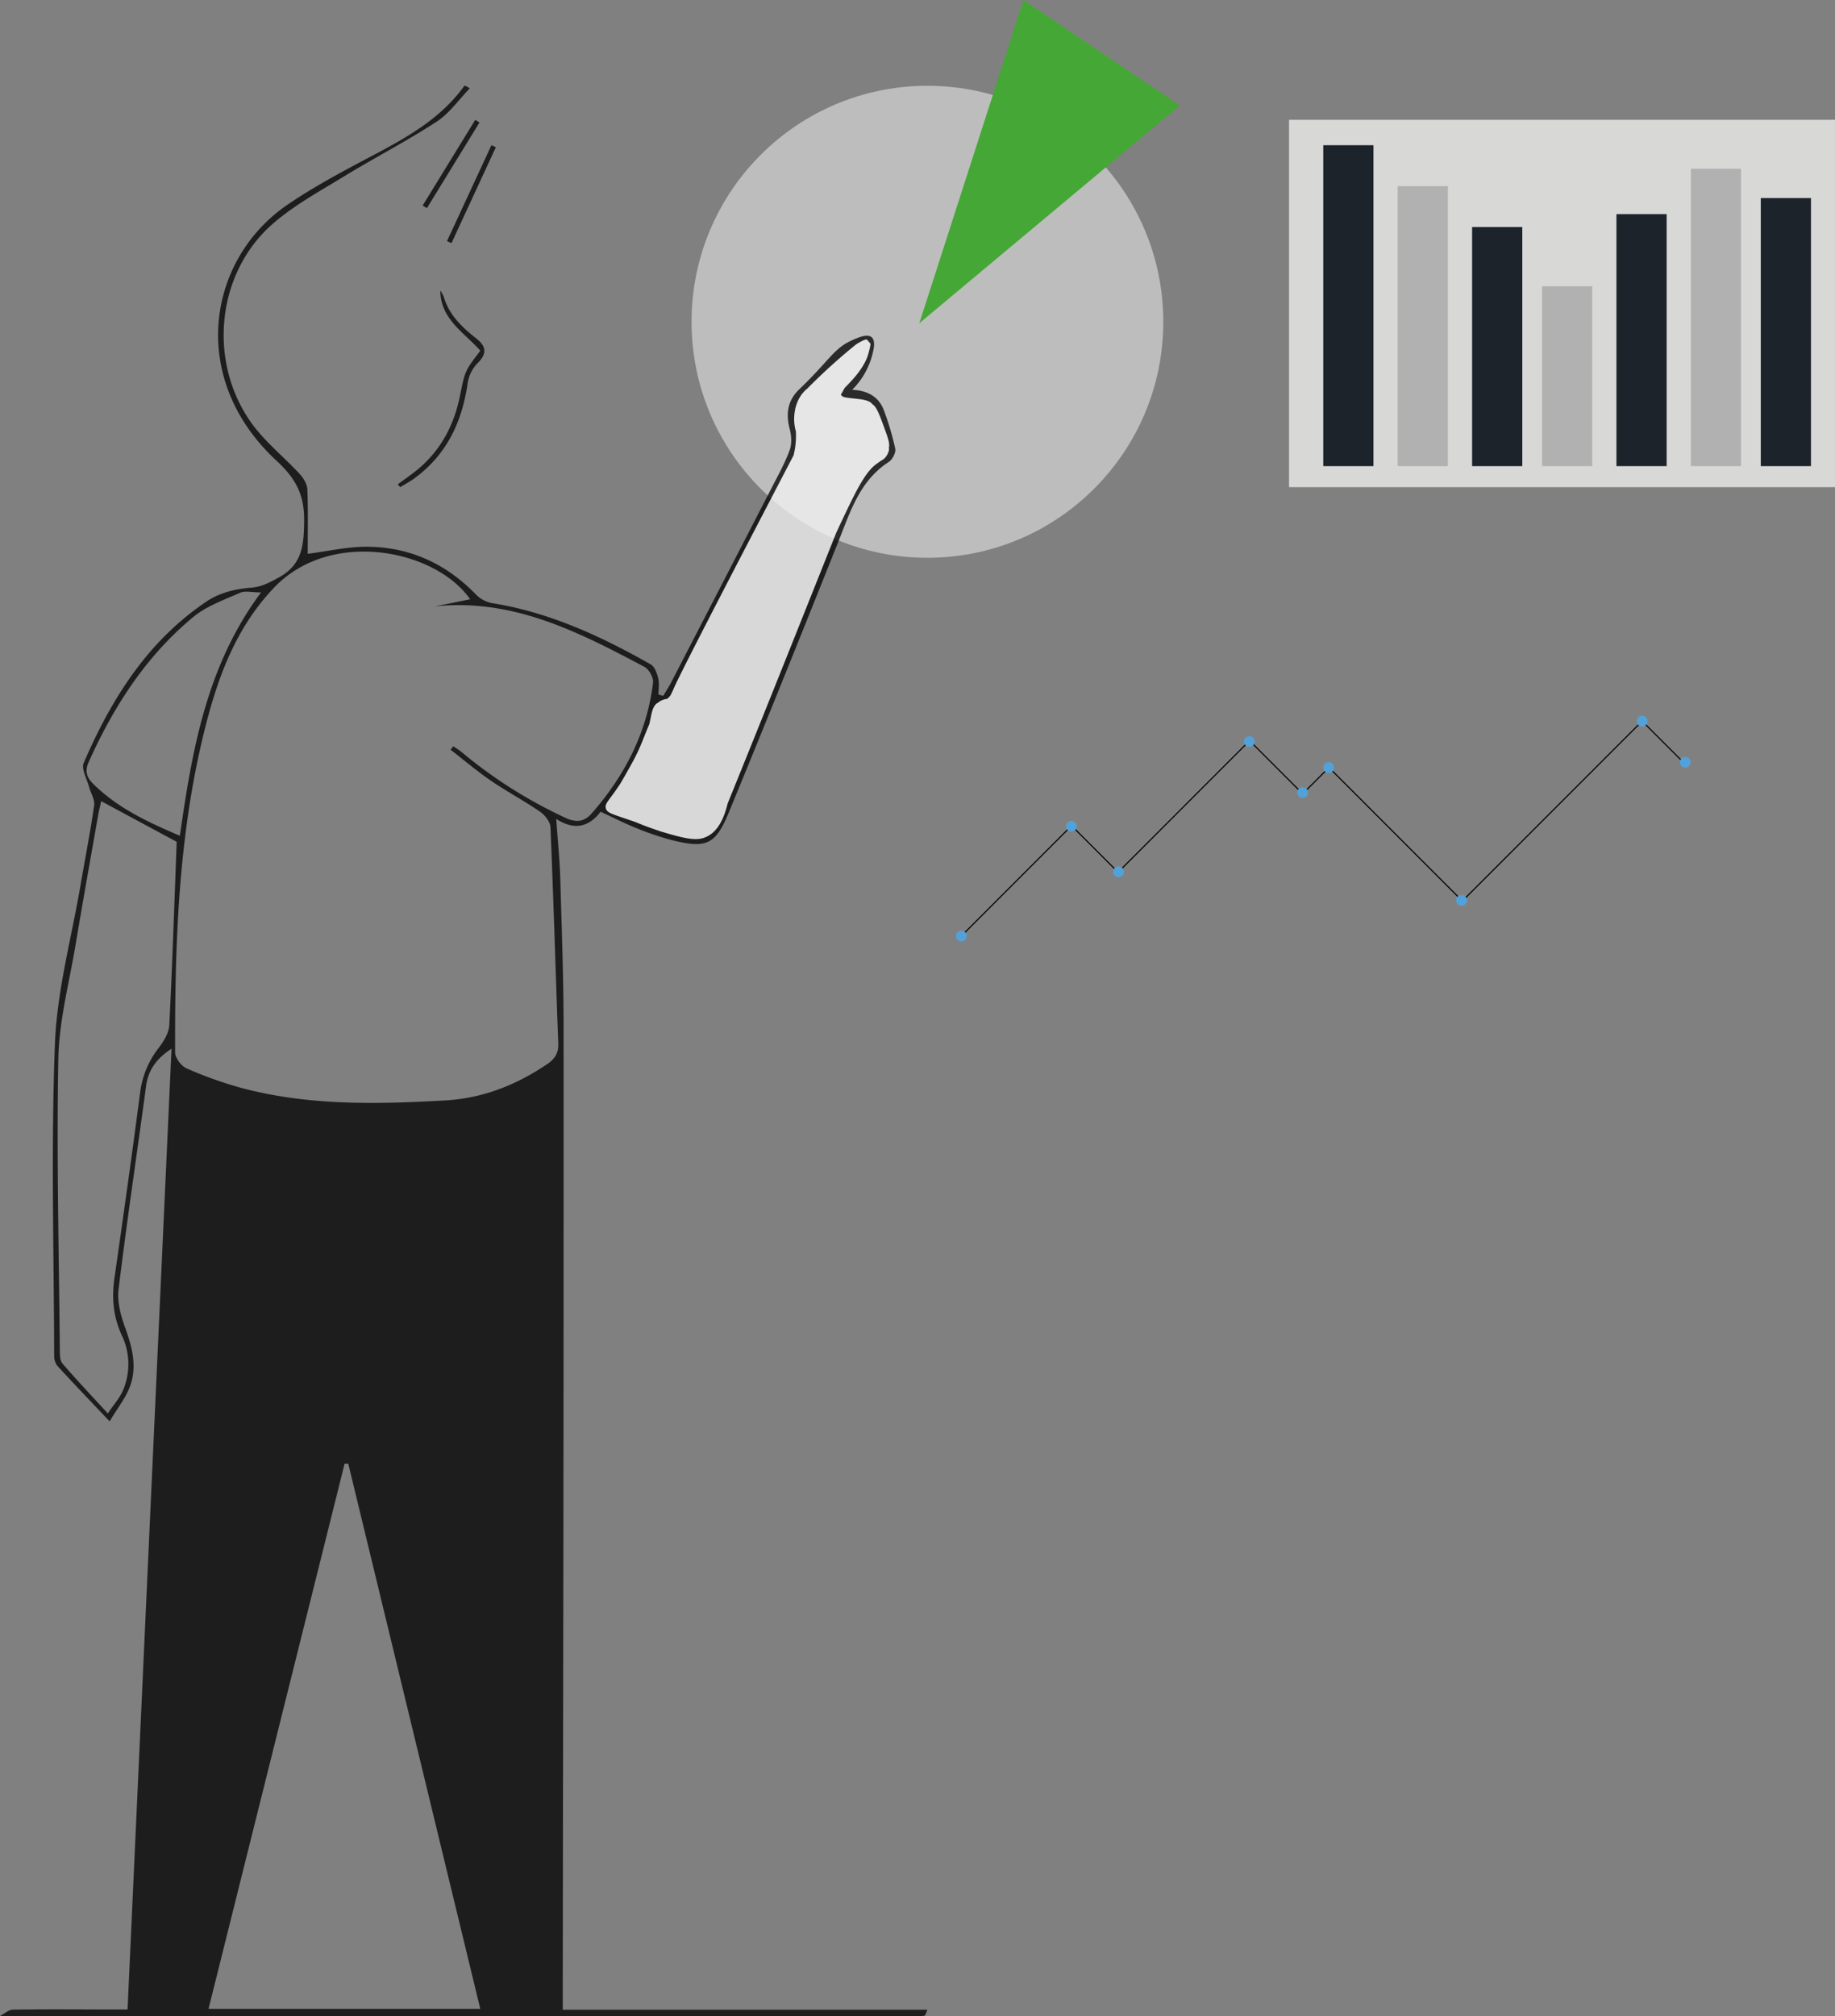 <svg xmlns="http://www.w3.org/2000/svg" width="785.596" height="862.686" viewBox="0 0 785.596 862.686">
  <rect x="0" y="0" width="785.596" height="862.686" fill="#808080" stroke="none"/>
  <g id="Figure" transform="translate(-205.8 -236.668)">
    <circle id="Ellipse_1" data-name="Ellipse 1" cx="100.976" cy="100.976" r="100.976" transform="translate(501.87 273.373)" fill="#bdbdbd"/>
    <g id="Groupe_1" data-name="Groupe 1" transform="translate(205.8 273.373)" opacity="0.77">
      <path id="Tracé_3" data-name="Tracé 3" d="M205.8,1078.812c1.829-.953,3.645-2.7,5.488-2.733,13.772-.212,27.549-.086,41.324-.066,2.234,0,4.467,0,7.8,0q9.428-205.945,18.82-411.08c-6.346,4.117-9.946,9.032-10.863,15.816-3.921,29.049-8.259,58.046-11.814,87.14-.644,5.269.935,11.171,2.794,16.306,3.085,8.517,5.346,16.973,1.933,25.659-1.8,4.594-5.014,8.634-8.548,14.524-8.368-8.835-15.475-16.227-22.4-23.789a7.041,7.041,0,0,1-1.339-4.4c-.115-44.472-1.4-89,.325-133.4.881-22.779,7.123-45.355,10.988-68.017,1.933-11.338,4.18-22.626,5.8-34.006.348-2.451-1.468-5.181-2.166-7.814-.917-3.46-3.431-7.695-2.3-10.319,11.864-27.493,27.522-52.407,53.039-69.357,5.143-3.415,12.067-5.125,18.317-5.576,4.831-.35,8-2.155,11.984-4.3,10.231-5.524,10.9-13.838,11.026-24.1.138-11.173-3.322-18.093-11.85-25.98-37.893-35.034-29.7-85.932,4.607-109.434,12.04-8.248,25.121-15.055,38.054-21.908,14.265-7.555,28.042-15.527,37.728-28.961.151-.208.748-.093,2.36,1.019-4.684,4.822-8.7,10.68-14.193,14.258-12.81,8.338-26.477,15.351-39.528,23.337-10.545,6.45-21.646,12.46-30.84,20.55-23.624,20.792-27.655,58.1-9.33,84.428,5.813,8.347,14.179,14.895,21.149,22.474,1.606,1.746,3.135,4.318,3.223,6.568.359,9.2.149,18.425.149,27.524,8.77-1.134,16.677-2.959,24.6-3.015,18.748-.135,34.591,7.107,47.643,20.645a12.956,12.956,0,0,0,6.832,3.494c24.457,3.921,46.476,14.12,67.746,26.174,1.685.953,2.694,3.765,3.225,5.908.547,2.2.122,4.648.122,6.988l2.037.589c1.152-1.949,2.4-3.844,3.442-5.852q21.621-41.754,43.174-83.545c2.683-5.208,5.563-10.376,7.546-15.852.973-2.694.707-6.215-.047-9.086-1.705-6.484-.8-12.108,4.061-16.776,13.364-12.821,14.744-17.524,22.761-21.094,2.652-1.181,6.457-2.828,8.307-1.226,1.922,1.662.7,5.949-.036,8.551a32.53,32.53,0,0,1-8.323,13.919c6.62.3,11.525,2.97,13.675,9.041a118.857,118.857,0,0,1,4.768,16.139c.339,1.692-1.2,4.675-2.771,5.689-12.53,8.095-16.494,21.37-21.6,34.133-15.475,38.709-31.009,77.4-46.92,115.929-5.694,13.788-9.678,15.38-24.128,11.8a119.515,119.515,0,0,1-15.36-5.17c-5.007-1.992-9.825-4.465-15.367-7.022-4.689,6.078-10.685,8.409-18.985,3.087.666,9.594,1.488,17.587,1.723,25.6.63,21.427,1.414,42.86,1.421,64.291q.057,164.628-.26,329.257-.041,40.985-.1,81.972c0,2.448,0,4.9,0,8.372H602.846c-.452.9-.743,2.417-1.387,2.586a18.889,18.889,0,0,1-4.711.124ZM398.715,537.005l1.125-1.482c1.147.779,2.367,1.473,3.433,2.351a201.012,201.012,0,0,0,44.96,28.423c4.454,2.019,7.844,1.411,10.843-2.006,14.15-16.124,23.7-34.5,26.307-55.986.257-2.137-1.744-5.739-3.695-6.771-27.96-14.793-56.061-29.372-89.7-25.88l15.1-3.024c-14.649-21.14-59.507-30.506-83.888-5.045-15.859,16.562-23.676,37.051-29.216,58.608-11.832,46.047-13.355,93.136-13.21,140.326.007,2.342,2.62,5.818,4.876,6.8a167.576,167.576,0,0,0,23.477,8.384c28.735,7.659,58.06,7.017,87.393,5.339,15.934-.91,30.264-6.561,43.433-15.45,3.255-2.2,5.009-4.653,4.854-8.835-1.154-30.862-2.035-61.734-3.34-92.588-.1-2.3-2.347-5.192-4.415-6.615-6.857-4.718-14.256-8.643-21.128-13.339C409.962,546.138,404.436,541.432,398.715,537.005ZM295.074,1075.739h116.34Q383.039,958.63,354.9,842.48h-1.572C333.968,920,314.61,997.51,295.074,1075.739ZM251.955,820.976c2.715-4.04,5.177-6.7,6.482-9.84a28.558,28.558,0,0,0-.517-23.638c-3.648-7.878-4.33-15.934-3.117-24.417,3.794-26.553,7.566-53.111,11.024-79.707a38.935,38.935,0,0,1,8.04-18.965c2.08-2.753,4.244-6.256,4.409-9.52,1.319-26.09,2.17-52.205,3.171-78.488l-32.324-17.4c-.422,1.938-.967,4.079-1.348,6.247-3.239,18.427-6.545,36.843-9.635,55.3-2.713,16.209-7.06,32.428-7.37,48.707-.786,41.514.266,83.061.646,124.6.018,1.956.014,4.465,1.129,5.764C238.512,806.569,244.834,813.218,251.955,820.976ZM282.8,573.812c5.3-36.818,11.4-72.71,34.754-104.122-3.858,0-6.8-.806-8.955.149-6.913,3.058-14.421,5.7-20.117,10.418-20.166,16.706-34.04,38.232-44.689,61.967-1.6,3.559-1.127,6.331,1.662,9.129C255.873,561.794,268.81,567.854,282.8,573.812Z" transform="translate(-205.8 -252.919)"/>
      <path id="Tracé_4" data-name="Tracé 4" d="M281.2,374.623c2.654-1.956,5.387-3.81,7.948-5.881,10.254-8.291,16.1-19.161,18.682-31.974,2.182-10.823,2.245-10.811,8.711-19.3-6.755-7.747-17.063-13.352-17.122-25.772a15.158,15.158,0,0,1,1.484,2.764c2.311,7.772,7.814,12.989,13.933,17.777,4.176,3.268,4.75,6.464.506,10.579a15.677,15.677,0,0,0-4.212,8.492c-2.365,16.546-8.932,30.6-22.7,40.692-1.949,1.43-4.108,2.575-6.17,3.851Z" transform="translate(-110.91 -204.114)"/>
      <path id="Tracé_5" data-name="Tracé 5" d="M311.448,265.048q-9.5,20.52-19,41.039l-1.915-.881,19.026-41.028Z" transform="translate(-99.164 -238.751)"/>
      <path id="Tracé_6" data-name="Tracé 6" d="M310.237,260.523l-22.488,36.622-1.832-1.1q11.264-18.338,22.526-36.676Z" transform="translate(-104.972 -244.805)"/>
      <path id="Tracé_10" data-name="Tracé 10" d="M421.305,324.632c.251.208.68.831,1.222.958,4.221.992,10.479.5,12.28,3.1,3.684,5.337,5.208,12.257,7.067,18.687.391,1.353-1.147,4.144-2.566,5-11.841,7.135-15.258,19.48-19.913,31.145-15.437,38.666-30.84,77.349-46.519,115.918-6.807,16.742-9.506,17.761-27.226,12.451a125.689,125.689,0,0,1-12.04-4.354c-4.359-1.807-8.591-3.912-12.907-5.9,4.289-7.44,8.607-14.486,12.458-21.781,2.408-4.56,4.081-9.5,6.134-14.253,1.784-4.129,1.062-9.942,7.684-10.884,1.012-.144,1.82-2.426,2.539-3.815,17.246-33.412,34.551-66.8,51.544-100.336a16.8,16.8,0,0,0,.991-10.29c-.958-4.56-.955-8.668.6-12.368.958-2.277,2.175-3.749,4.429-6.069a253.656,253.656,0,0,1,20.729-18.748h0l4.723-2.037.777.93.718.858a32.607,32.607,0,0,1-1.369,5.569,20.877,20.877,0,0,1-1.8,3.675A34.84,34.84,0,0,1,427,317.353c-3.781,4.406-6.2,5.933-5.691,7.279.215.569.881.741,1.222.958,5.181,3.275,8.792,1.1,12.28,3.1,1.868,1.073,3.2,4.8,5.874,12.255,1.244,3.469,1.488,4.872,1.193,6.432-.725,3.828-4.226,6.089-5.154,6.735-5.235,3.652-9.269,12.246-17.325,29.408-37.083,78.991-46.519,115.918-46.519,115.918-.865,3.32-2.963,11.735-9.339,14.412-4.363,1.829-9.409.416-17.887-1.96-3.975-1.113-2.873-1.15-12.04-4.354-9.872-3.451-12.3-3.812-12.907-5.9-.639-2.218,1.617-3.523,6.394-10.945a106.719,106.719,0,0,0,6.064-10.836c3.51-7.038,5.264-10.556,6.134-14.253.982-4.181,1.161-7.975,3.871-9.31,1.184-.583,2.342-.449,3.812-1.574a7.742,7.742,0,0,0,2.539-3.815c1.174-3.428,21.6-42.973,51.544-100.336a34.638,34.638,0,0,0,.991-10.29,19.38,19.38,0,0,1,.6-12.368c.126-.294.246-.637.463-1.082a15.068,15.068,0,0,1,3.966-4.987c7.126-6,13.508-12.86,20.729-18.748h0s3.943-2.557,4.723-2.037C433.278,301.559,431.778,306.1,421.305,324.632Z" transform="translate(-61.328 -192.425)" fill="#f2f2f2"/>
      <path id="Tracé_12" data-name="Tracé 12" d="M366.6,302.851" transform="translate(-3.437 -190.08)" fill="#fff"/>
    </g>
    <path id="Tracé_13" data-name="Tracé 13" d="M424.66,236.668l66.928,45.144L380.061,374.971Z" transform="translate(219.309 0)" fill="#45a735"/>
    <path id="Tracé_14" data-name="Tracé 14" d="M388.021,465.246l47.207-47.207,19.914,19.913,56.3-56.3,22.733,22.733,11.245-11.245,57.113,57.113,76.974-76.974,18.452,18.452" transform="translate(229.327 171.928)" fill="none" stroke="#030504" stroke-miterlimit="10" stroke-width="0.5"/>
    <rect id="Rectangle_1" data-name="Rectangle 1" width="233.732" height="157.177" transform="translate(757.664 287.935)" fill="#d8d8d7"/>
    <rect id="Rectangle_2" data-name="Rectangle 2" width="21.484" height="137.318" transform="translate(772.317 298.801)" fill="#1c232a"/>
    <rect id="Rectangle_3" data-name="Rectangle 3" width="21.484" height="102.31" transform="translate(836.031 333.809)" fill="#1c232a"/>
    <rect id="Rectangle_4" data-name="Rectangle 4" width="21.484" height="119.814" transform="translate(804.174 316.305)" fill="#b2b1b1"/>
    <rect id="Rectangle_5" data-name="Rectangle 5" width="21.484" height="76.947" transform="translate(865.973 359.172)" fill="#b2b1b1"/>
    <rect id="Rectangle_6" data-name="Rectangle 6" width="21.484" height="127.249" transform="translate(929.687 308.87)" fill="#b2b1b1"/>
    <rect id="Rectangle_7" data-name="Rectangle 7" width="21.484" height="114.709" transform="translate(959.625 321.41)" fill="#1c232a"/>
    <rect id="Rectangle_8" data-name="Rectangle 8" width="21.484" height="107.832" transform="translate(897.83 328.287)" fill="#1c232a"/>
    <circle id="Ellipse_2" data-name="Ellipse 2" cx="2.307" cy="2.307" r="2.307" transform="translate(615.042 634.868)" fill="#53a1d9"/>
    <circle id="Ellipse_3" data-name="Ellipse 3" cx="2.307" cy="2.307" r="2.307" transform="translate(662.182 587.872)" fill="#53a1d9"/>
    <circle id="Ellipse_4" data-name="Ellipse 4" cx="2.307" cy="2.307" r="2.307" transform="translate(682.365 607.381)" fill="#53a1d9"/>
    <circle id="Ellipse_5" data-name="Ellipse 5" cx="2.307" cy="2.307" r="2.307" transform="translate(738.366 551.617)" fill="#53a1d9"/>
    <circle id="Ellipse_6" data-name="Ellipse 6" cx="2.307" cy="2.307" r="2.307" transform="translate(761.166 573.46)" fill="#53a1d9"/>
    <circle id="Ellipse_7" data-name="Ellipse 7" cx="2.307" cy="2.307" r="2.307" transform="translate(772.317 562.788)" fill="#53a1d9"/>
    <circle id="Ellipse_8" data-name="Ellipse 8" cx="2.307" cy="2.307" r="2.307" transform="translate(829.208 619.598)" fill="#53a1d9"/>
    <circle id="Ellipse_9" data-name="Ellipse 9" cx="2.307" cy="2.307" r="2.307" transform="translate(906.534 542.901)" fill="#53a1d9"/>
    <circle id="Ellipse_10" data-name="Ellipse 10" cx="2.307" cy="2.307" r="2.307" transform="translate(924.978 560.481)" fill="#53a1d9"/>
  </g>
</svg>
